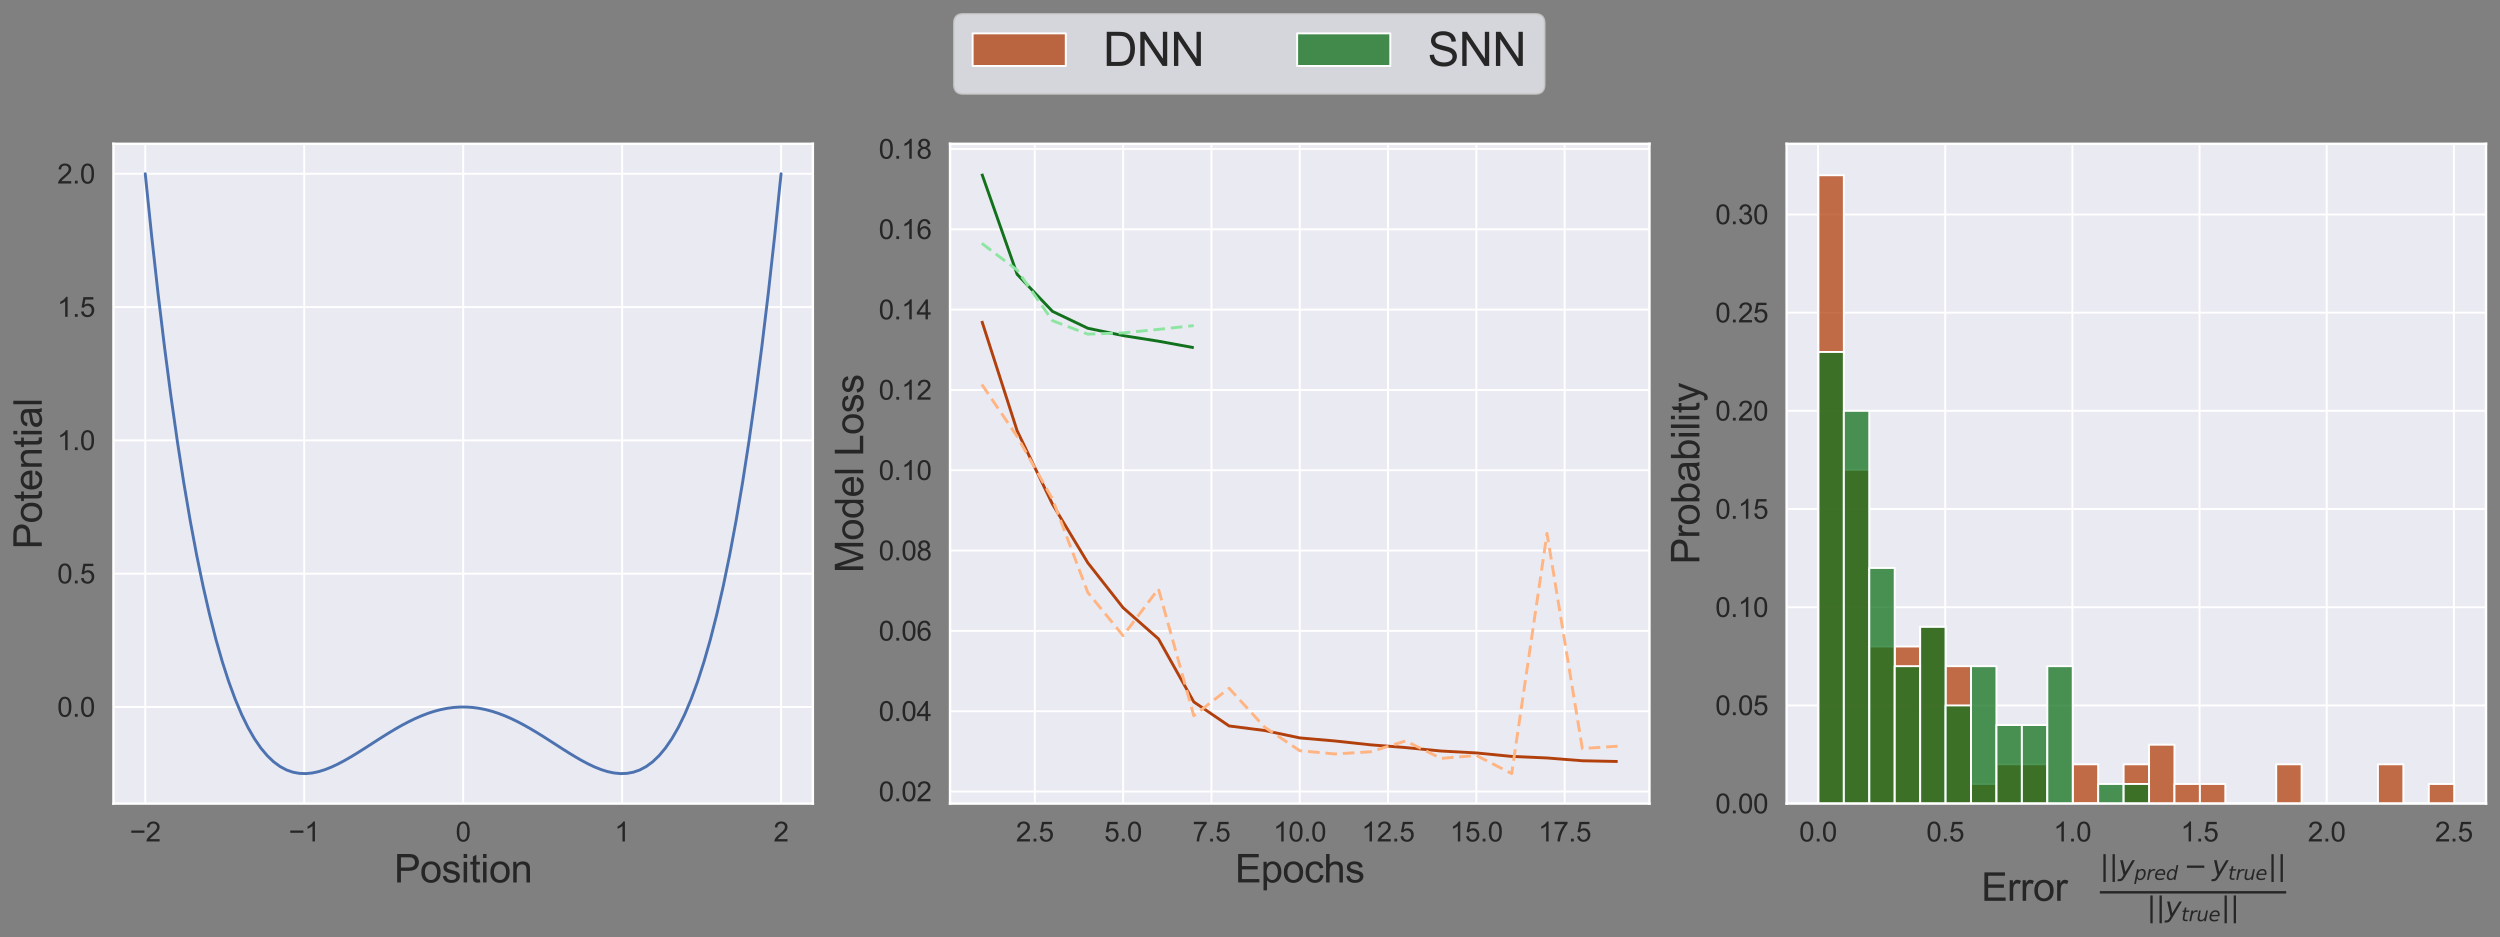 <?xml version="1.0" encoding="utf-8" standalone="no"?>
<!DOCTYPE svg PUBLIC "-//W3C//DTD SVG 1.1//EN"
  "http://www.w3.org/Graphics/SVG/1.1/DTD/svg11.dtd">
<svg height="482.932pt" version="1.1" viewBox="0 0 1288.051 482.932" width="1288.051pt" xmlns="http://www.w3.org/2000/svg" xmlns:xlink="http://www.w3.org/1999/xlink">
 <rect x="0" y="0" width="1288.051" height="482.932" fill="#808080" stroke="none"/>
 <defs>
  <style type="text/css">*{stroke-linecap:butt;stroke-linejoin:round;}</style>
 </defs>
 <g id="figure_1">
  <g id="patch_1">
   <path d="M 0 482.932 
L 1288.051 482.932 
L 1288.051 0 
L 0 0 
z
" style="fill:none;"/>
  </g>
  <g id="axes_1">
   <g id="patch_2">
    <path d="M 58.451 414.029 
L 418.801 414.029 
L 418.801 74.085 
L 58.451 74.085 
z
" style="fill:#eaeaf2;"/>
   </g>
   <g id="matplotlib.axis_1">
    <g id="xtick_1">
     <g id="line2d_1">
      <path clip-path="url(#pf62e4fd1e0)" d="M 74.83 414.029 
L 74.83 74.085 
" style="fill:none;stroke:#ffffff;stroke-linecap:round;"/>
     </g>
     <g id="text_1">
      <!-- −2 -->
      <g style="fill:#262626;" transform="translate(66.849 433.55)scale(0.14 -0.14)">
       <defs>
        <path d="M 3381 1997 
L 356 1997 
L 356 2522 
L 3381 2522 
L 3381 1997 
z
" id="ArialMT-2212" transform="scale(0.016)"/>
        <path d="M 3222 541 
L 3222 0 
L 194 0 
Q 188 203 259 391 
Q 375 700 629 1000 
Q 884 1300 1366 1694 
Q 2113 2306 2375 2664 
Q 2638 3022 2638 3341 
Q 2638 3675 2398 3904 
Q 2159 4134 1775 4134 
Q 1369 4134 1125 3890 
Q 881 3647 878 3216 
L 300 3275 
Q 359 3922 746 4261 
Q 1134 4600 1788 4600 
Q 2447 4600 2831 4234 
Q 3216 3869 3216 3328 
Q 3216 3053 3103 2787 
Q 2991 2522 2730 2228 
Q 2469 1934 1863 1422 
Q 1356 997 1212 845 
Q 1069 694 975 541 
L 3222 541 
z
" id="ArialMT-32" transform="scale(0.016)"/>
       </defs>
       <use xlink:href="#ArialMT-2212"/>
       <use x="58.398" xlink:href="#ArialMT-32"/>
      </g>
     </g>
    </g>
    <g id="xtick_2">
     <g id="line2d_2">
      <path clip-path="url(#pf62e4fd1e0)" d="M 156.728 414.029 
L 156.728 74.085 
" style="fill:none;stroke:#ffffff;stroke-linecap:round;"/>
     </g>
     <g id="text_2">
      <!-- −1 -->
      <g style="fill:#262626;" transform="translate(148.747 433.55)scale(0.14 -0.14)">
       <defs>
        <path d="M 2384 0 
L 1822 0 
L 1822 3584 
Q 1619 3391 1289 3197 
Q 959 3003 697 2906 
L 697 3450 
Q 1169 3672 1522 3987 
Q 1875 4303 2022 4600 
L 2384 4600 
L 2384 0 
z
" id="ArialMT-31" transform="scale(0.016)"/>
       </defs>
       <use xlink:href="#ArialMT-2212"/>
       <use x="58.398" xlink:href="#ArialMT-31"/>
      </g>
     </g>
    </g>
    <g id="xtick_3">
     <g id="line2d_3">
      <path clip-path="url(#pf62e4fd1e0)" d="M 238.626 414.029 
L 238.626 74.085 
" style="fill:none;stroke:#ffffff;stroke-linecap:round;"/>
     </g>
     <g id="text_3">
      <!-- 0 -->
      <g style="fill:#262626;" transform="translate(234.733 433.55)scale(0.14 -0.14)">
       <defs>
        <path d="M 266 2259 
Q 266 3072 433 3567 
Q 600 4063 929 4331 
Q 1259 4600 1759 4600 
Q 2128 4600 2406 4451 
Q 2684 4303 2865 4023 
Q 3047 3744 3150 3342 
Q 3253 2941 3253 2259 
Q 3253 1453 3087 958 
Q 2922 463 2592 192 
Q 2263 -78 1759 -78 
Q 1097 -78 719 397 
Q 266 969 266 2259 
z
M 844 2259 
Q 844 1131 1108 757 
Q 1372 384 1759 384 
Q 2147 384 2411 759 
Q 2675 1134 2675 2259 
Q 2675 3391 2411 3762 
Q 2147 4134 1753 4134 
Q 1366 4134 1134 3806 
Q 844 3388 844 2259 
z
" id="ArialMT-30" transform="scale(0.016)"/>
       </defs>
       <use xlink:href="#ArialMT-30"/>
      </g>
     </g>
    </g>
    <g id="xtick_4">
     <g id="line2d_4">
      <path clip-path="url(#pf62e4fd1e0)" d="M 320.523 414.029 
L 320.523 74.085 
" style="fill:none;stroke:#ffffff;stroke-linecap:round;"/>
     </g>
     <g id="text_4">
      <!-- 1 -->
      <g style="fill:#262626;" transform="translate(316.631 433.55)scale(0.14 -0.14)">
       <use xlink:href="#ArialMT-31"/>
      </g>
     </g>
    </g>
    <g id="xtick_5">
     <g id="line2d_5">
      <path clip-path="url(#pf62e4fd1e0)" d="M 402.421 414.029 
L 402.421 74.085 
" style="fill:none;stroke:#ffffff;stroke-linecap:round;"/>
     </g>
     <g id="text_5">
      <!-- 2 -->
      <g style="fill:#262626;" transform="translate(398.528 433.55)scale(0.14 -0.14)">
       <use xlink:href="#ArialMT-32"/>
      </g>
     </g>
    </g>
    <g id="text_6">
     <!-- Position -->
     <g style="fill:#262626;" transform="translate(203.051 454.648)scale(0.2 -0.2)">
      <defs>
       <path d="M 494 0 
L 494 4581 
L 2222 4581 
Q 2678 4581 2919 4538 
Q 3256 4481 3484 4323 
Q 3713 4166 3852 3881 
Q 3991 3597 3991 3256 
Q 3991 2672 3619 2267 
Q 3247 1863 2275 1863 
L 1100 1863 
L 1100 0 
L 494 0 
z
M 1100 2403 
L 2284 2403 
Q 2872 2403 3119 2622 
Q 3366 2841 3366 3238 
Q 3366 3525 3220 3729 
Q 3075 3934 2838 4000 
Q 2684 4041 2272 4041 
L 1100 4041 
L 1100 2403 
z
" id="ArialMT-50" transform="scale(0.016)"/>
       <path d="M 213 1659 
Q 213 2581 725 3025 
Q 1153 3394 1769 3394 
Q 2453 3394 2887 2945 
Q 3322 2497 3322 1706 
Q 3322 1066 3130 698 
Q 2938 331 2570 128 
Q 2203 -75 1769 -75 
Q 1072 -75 642 372 
Q 213 819 213 1659 
z
M 791 1659 
Q 791 1022 1069 705 
Q 1347 388 1769 388 
Q 2188 388 2466 706 
Q 2744 1025 2744 1678 
Q 2744 2294 2464 2611 
Q 2184 2928 1769 2928 
Q 1347 2928 1069 2612 
Q 791 2297 791 1659 
z
" id="ArialMT-6f" transform="scale(0.016)"/>
       <path d="M 197 991 
L 753 1078 
Q 800 744 1014 566 
Q 1228 388 1613 388 
Q 2000 388 2187 545 
Q 2375 703 2375 916 
Q 2375 1106 2209 1216 
Q 2094 1291 1634 1406 
Q 1016 1563 777 1677 
Q 538 1791 414 1992 
Q 291 2194 291 2438 
Q 291 2659 392 2848 
Q 494 3038 669 3163 
Q 800 3259 1026 3326 
Q 1253 3394 1513 3394 
Q 1903 3394 2198 3281 
Q 2494 3169 2634 2976 
Q 2775 2784 2828 2463 
L 2278 2388 
Q 2241 2644 2061 2787 
Q 1881 2931 1553 2931 
Q 1166 2931 1000 2803 
Q 834 2675 834 2503 
Q 834 2394 903 2306 
Q 972 2216 1119 2156 
Q 1203 2125 1616 2013 
Q 2213 1853 2448 1751 
Q 2684 1650 2818 1456 
Q 2953 1263 2953 975 
Q 2953 694 2789 445 
Q 2625 197 2315 61 
Q 2006 -75 1616 -75 
Q 969 -75 630 194 
Q 291 463 197 991 
z
" id="ArialMT-73" transform="scale(0.016)"/>
       <path d="M 425 3934 
L 425 4581 
L 988 4581 
L 988 3934 
L 425 3934 
z
M 425 0 
L 425 3319 
L 988 3319 
L 988 0 
L 425 0 
z
" id="ArialMT-69" transform="scale(0.016)"/>
       <path d="M 1650 503 
L 1731 6 
Q 1494 -44 1306 -44 
Q 1000 -44 831 53 
Q 663 150 594 308 
Q 525 466 525 972 
L 525 2881 
L 113 2881 
L 113 3319 
L 525 3319 
L 525 4141 
L 1084 4478 
L 1084 3319 
L 1650 3319 
L 1650 2881 
L 1084 2881 
L 1084 941 
Q 1084 700 1114 631 
Q 1144 563 1211 522 
Q 1278 481 1403 481 
Q 1497 481 1650 503 
z
" id="ArialMT-74" transform="scale(0.016)"/>
       <path d="M 422 0 
L 422 3319 
L 928 3319 
L 928 2847 
Q 1294 3394 1984 3394 
Q 2284 3394 2536 3286 
Q 2788 3178 2913 3003 
Q 3038 2828 3088 2588 
Q 3119 2431 3119 2041 
L 3119 0 
L 2556 0 
L 2556 2019 
Q 2556 2363 2490 2533 
Q 2425 2703 2258 2804 
Q 2091 2906 1866 2906 
Q 1506 2906 1245 2678 
Q 984 2450 984 1813 
L 984 0 
L 422 0 
z
" id="ArialMT-6e" transform="scale(0.016)"/>
      </defs>
      <use xlink:href="#ArialMT-50"/>
      <use x="66.699" xlink:href="#ArialMT-6f"/>
      <use x="122.314" xlink:href="#ArialMT-73"/>
      <use x="172.314" xlink:href="#ArialMT-69"/>
      <use x="194.531" xlink:href="#ArialMT-74"/>
      <use x="222.314" xlink:href="#ArialMT-69"/>
      <use x="244.531" xlink:href="#ArialMT-6f"/>
      <use x="300.146" xlink:href="#ArialMT-6e"/>
     </g>
    </g>
   </g>
   <g id="matplotlib.axis_2">
    <g id="ytick_1">
     <g id="line2d_6">
      <path clip-path="url(#pf62e4fd1e0)" d="M 58.451 364.251 
L 418.801 364.251 
" style="fill:none;stroke:#ffffff;stroke-linecap:round;"/>
     </g>
     <g id="text_7">
      <!-- 0.0 -->
      <g style="fill:#262626;" transform="translate(29.491 369.262)scale(0.14 -0.14)">
       <defs>
        <path d="M 581 0 
L 581 641 
L 1222 641 
L 1222 0 
L 581 0 
z
" id="ArialMT-2e" transform="scale(0.016)"/>
       </defs>
       <use xlink:href="#ArialMT-30"/>
       <use x="55.615" xlink:href="#ArialMT-2e"/>
       <use x="83.398" xlink:href="#ArialMT-30"/>
      </g>
     </g>
    </g>
    <g id="ytick_2">
     <g id="line2d_7">
      <path clip-path="url(#pf62e4fd1e0)" d="M 58.451 295.573 
L 418.801 295.573 
" style="fill:none;stroke:#ffffff;stroke-linecap:round;"/>
     </g>
     <g id="text_8">
      <!-- 0.5 -->
      <g style="fill:#262626;" transform="translate(29.491 300.583)scale(0.14 -0.14)">
       <defs>
        <path d="M 266 1200 
L 856 1250 
Q 922 819 1161 601 
Q 1400 384 1738 384 
Q 2144 384 2425 690 
Q 2706 997 2706 1503 
Q 2706 1984 2436 2262 
Q 2166 2541 1728 2541 
Q 1456 2541 1237 2417 
Q 1019 2294 894 2097 
L 366 2166 
L 809 4519 
L 3088 4519 
L 3088 3981 
L 1259 3981 
L 1013 2750 
Q 1425 3038 1878 3038 
Q 2478 3038 2890 2622 
Q 3303 2206 3303 1553 
Q 3303 931 2941 478 
Q 2500 -78 1738 -78 
Q 1113 -78 717 272 
Q 322 622 266 1200 
z
" id="ArialMT-35" transform="scale(0.016)"/>
       </defs>
       <use xlink:href="#ArialMT-30"/>
       <use x="55.615" xlink:href="#ArialMT-2e"/>
       <use x="83.398" xlink:href="#ArialMT-35"/>
      </g>
     </g>
    </g>
    <g id="ytick_3">
     <g id="line2d_8">
      <path clip-path="url(#pf62e4fd1e0)" d="M 58.451 226.894 
L 418.801 226.894 
" style="fill:none;stroke:#ffffff;stroke-linecap:round;"/>
     </g>
     <g id="text_9">
      <!-- 1.0 -->
      <g style="fill:#262626;" transform="translate(29.491 231.904)scale(0.14 -0.14)">
       <use xlink:href="#ArialMT-31"/>
       <use x="55.615" xlink:href="#ArialMT-2e"/>
       <use x="83.398" xlink:href="#ArialMT-30"/>
      </g>
     </g>
    </g>
    <g id="ytick_4">
     <g id="line2d_9">
      <path clip-path="url(#pf62e4fd1e0)" d="M 58.451 158.215 
L 418.801 158.215 
" style="fill:none;stroke:#ffffff;stroke-linecap:round;"/>
     </g>
     <g id="text_10">
      <!-- 1.5 -->
      <g style="fill:#262626;" transform="translate(29.491 163.226)scale(0.14 -0.14)">
       <use xlink:href="#ArialMT-31"/>
       <use x="55.615" xlink:href="#ArialMT-2e"/>
       <use x="83.398" xlink:href="#ArialMT-35"/>
      </g>
     </g>
    </g>
    <g id="ytick_5">
     <g id="line2d_10">
      <path clip-path="url(#pf62e4fd1e0)" d="M 58.451 89.537 
L 418.801 89.537 
" style="fill:none;stroke:#ffffff;stroke-linecap:round;"/>
     </g>
     <g id="text_11">
      <!-- 2.0 -->
      <g style="fill:#262626;" transform="translate(29.491 94.547)scale(0.14 -0.14)">
       <use xlink:href="#ArialMT-32"/>
       <use x="55.615" xlink:href="#ArialMT-2e"/>
       <use x="83.398" xlink:href="#ArialMT-30"/>
      </g>
     </g>
    </g>
    <g id="text_12">
     <!-- Potential -->
     <g style="fill:#262626;" transform="translate(21.516 282.971)rotate(-90)scale(0.2 -0.2)">
      <defs>
       <path d="M 2694 1069 
L 3275 997 
Q 3138 488 2766 206 
Q 2394 -75 1816 -75 
Q 1088 -75 661 373 
Q 234 822 234 1631 
Q 234 2469 665 2931 
Q 1097 3394 1784 3394 
Q 2450 3394 2872 2941 
Q 3294 2488 3294 1666 
Q 3294 1616 3291 1516 
L 816 1516 
Q 847 969 1125 678 
Q 1403 388 1819 388 
Q 2128 388 2347 550 
Q 2566 713 2694 1069 
z
M 847 1978 
L 2700 1978 
Q 2663 2397 2488 2606 
Q 2219 2931 1791 2931 
Q 1403 2931 1139 2672 
Q 875 2413 847 1978 
z
" id="ArialMT-65" transform="scale(0.016)"/>
       <path d="M 2588 409 
Q 2275 144 1986 34 
Q 1697 -75 1366 -75 
Q 819 -75 525 192 
Q 231 459 231 875 
Q 231 1119 342 1320 
Q 453 1522 633 1644 
Q 813 1766 1038 1828 
Q 1203 1872 1538 1913 
Q 2219 1994 2541 2106 
Q 2544 2222 2544 2253 
Q 2544 2597 2384 2738 
Q 2169 2928 1744 2928 
Q 1347 2928 1158 2789 
Q 969 2650 878 2297 
L 328 2372 
Q 403 2725 575 2942 
Q 747 3159 1072 3276 
Q 1397 3394 1825 3394 
Q 2250 3394 2515 3294 
Q 2781 3194 2906 3042 
Q 3031 2891 3081 2659 
Q 3109 2516 3109 2141 
L 3109 1391 
Q 3109 606 3145 398 
Q 3181 191 3288 0 
L 2700 0 
Q 2613 175 2588 409 
z
M 2541 1666 
Q 2234 1541 1622 1453 
Q 1275 1403 1131 1340 
Q 988 1278 909 1158 
Q 831 1038 831 891 
Q 831 666 1001 516 
Q 1172 366 1500 366 
Q 1825 366 2078 508 
Q 2331 650 2450 897 
Q 2541 1088 2541 1459 
L 2541 1666 
z
" id="ArialMT-61" transform="scale(0.016)"/>
       <path d="M 409 0 
L 409 4581 
L 972 4581 
L 972 0 
L 409 0 
z
" id="ArialMT-6c" transform="scale(0.016)"/>
      </defs>
      <use xlink:href="#ArialMT-50"/>
      <use x="66.699" xlink:href="#ArialMT-6f"/>
      <use x="122.314" xlink:href="#ArialMT-74"/>
      <use x="150.098" xlink:href="#ArialMT-65"/>
      <use x="205.713" xlink:href="#ArialMT-6e"/>
      <use x="261.328" xlink:href="#ArialMT-74"/>
      <use x="289.111" xlink:href="#ArialMT-69"/>
      <use x="311.328" xlink:href="#ArialMT-61"/>
      <use x="366.943" xlink:href="#ArialMT-6c"/>
     </g>
    </g>
   </g>
   <g id="line2d_11">
    <path clip-path="url(#pf62e4fd1e0)" d="M 74.83 89.537 
L 78.139 121.62 
L 81.448 151.345 
L 84.757 178.815 
L 88.066 204.135 
L 91.375 227.406 
L 94.684 248.726 
L 97.993 268.192 
L 101.302 285.899 
L 104.611 301.938 
L 107.92 316.4 
L 111.229 329.373 
L 114.538 340.942 
L 117.847 351.191 
L 121.156 360.2 
L 124.465 368.05 
L 127.774 374.817 
L 131.083 380.575 
L 134.392 385.398 
L 137.701 389.354 
L 141.01 392.514 
L 144.319 394.941 
L 147.628 396.701 
L 150.937 397.854 
L 154.246 398.461 
L 157.555 398.577 
L 160.864 398.258 
L 164.173 397.556 
L 167.482 396.523 
L 170.791 395.206 
L 174.1 393.652 
L 177.409 391.904 
L 180.718 390.004 
L 184.027 387.992 
L 187.336 385.905 
L 190.645 383.778 
L 193.954 381.645 
L 197.263 379.535 
L 200.572 377.478 
L 203.881 375.5 
L 207.19 373.624 
L 210.499 371.874 
L 213.808 370.268 
L 217.117 368.825 
L 220.426 367.559 
L 223.735 366.484 
L 227.044 365.611 
L 230.353 364.948 
L 233.662 364.503 
L 236.971 364.279 
L 240.28 364.279 
L 243.589 364.503 
L 246.898 364.948 
L 250.207 365.611 
L 253.516 366.484 
L 256.825 367.559 
L 260.134 368.825 
L 263.443 370.268 
L 266.752 371.874 
L 270.061 373.624 
L 273.37 375.5 
L 276.679 377.478 
L 279.988 379.535 
L 283.297 381.645 
L 286.606 383.778 
L 289.915 385.905 
L 293.224 387.992 
L 296.533 390.004 
L 299.842 391.904 
L 303.151 393.652 
L 306.46 395.206 
L 309.769 396.523 
L 313.078 397.556 
L 316.387 398.258 
L 319.696 398.577 
L 323.005 398.461 
L 326.314 397.854 
L 329.623 396.701 
L 332.932 394.941 
L 336.241 392.514 
L 339.55 389.354 
L 342.859 385.398 
L 346.168 380.575 
L 349.477 374.817 
L 352.786 368.05 
L 356.095 360.2 
L 359.404 351.191 
L 362.713 340.942 
L 366.022 329.373 
L 369.331 316.4 
L 372.64 301.938 
L 375.949 285.899 
L 379.258 268.192 
L 382.567 248.726 
L 385.876 227.406 
L 389.185 204.135 
L 392.494 178.815 
L 395.803 151.345 
L 399.112 121.62 
L 402.421 89.537 
" style="fill:none;stroke:#4c72b0;stroke-linecap:round;stroke-width:1.5;"/>
   </g>
   <g id="patch_3">
    <path d="M 58.451 414.029 
L 58.451 74.085 
" style="fill:none;stroke:#ffffff;stroke-linecap:square;stroke-linejoin:miter;stroke-width:1.25;"/>
   </g>
   <g id="patch_4">
    <path d="M 418.801 414.029 
L 418.801 74.085 
" style="fill:none;stroke:#ffffff;stroke-linecap:square;stroke-linejoin:miter;stroke-width:1.25;"/>
   </g>
   <g id="patch_5">
    <path d="M 58.451 414.029 
L 418.801 414.029 
" style="fill:none;stroke:#ffffff;stroke-linecap:square;stroke-linejoin:miter;stroke-width:1.25;"/>
   </g>
   <g id="patch_6">
    <path d="M 58.451 74.085 
L 418.801 74.085 
" style="fill:none;stroke:#ffffff;stroke-linecap:square;stroke-linejoin:miter;stroke-width:1.25;"/>
   </g>
  </g>
  <g id="axes_2">
   <g id="patch_7">
    <path d="M 489.476 414.029 
L 849.826 414.029 
L 849.826 74.085 
L 489.476 74.085 
z
" style="fill:#eaeaf2;"/>
   </g>
   <g id="matplotlib.axis_3">
    <g id="xtick_6">
     <g id="line2d_12">
      <path clip-path="url(#p35119f88ae)" d="M 533.154 414.029 
L 533.154 74.085 
" style="fill:none;stroke:#ffffff;stroke-linecap:round;"/>
     </g>
     <g id="text_13">
      <!-- 2.5 -->
      <g style="fill:#262626;" transform="translate(523.424 433.55)scale(0.14 -0.14)">
       <use xlink:href="#ArialMT-32"/>
       <use x="55.615" xlink:href="#ArialMT-2e"/>
       <use x="83.398" xlink:href="#ArialMT-35"/>
      </g>
     </g>
    </g>
    <g id="xtick_7">
     <g id="line2d_13">
      <path clip-path="url(#p35119f88ae)" d="M 578.653 414.029 
L 578.653 74.085 
" style="fill:none;stroke:#ffffff;stroke-linecap:round;"/>
     </g>
     <g id="text_14">
      <!-- 5.0 -->
      <g style="fill:#262626;" transform="translate(568.923 433.55)scale(0.14 -0.14)">
       <use xlink:href="#ArialMT-35"/>
       <use x="55.615" xlink:href="#ArialMT-2e"/>
       <use x="83.398" xlink:href="#ArialMT-30"/>
      </g>
     </g>
    </g>
    <g id="xtick_8">
     <g id="line2d_14">
      <path clip-path="url(#p35119f88ae)" d="M 624.152 414.029 
L 624.152 74.085 
" style="fill:none;stroke:#ffffff;stroke-linecap:round;"/>
     </g>
     <g id="text_15">
      <!-- 7.5 -->
      <g style="fill:#262626;" transform="translate(614.422 433.55)scale(0.14 -0.14)">
       <defs>
        <path d="M 303 3981 
L 303 4522 
L 3269 4522 
L 3269 4084 
Q 2831 3619 2401 2847 
Q 1972 2075 1738 1259 
Q 1569 684 1522 0 
L 944 0 
Q 953 541 1156 1306 
Q 1359 2072 1739 2783 
Q 2119 3494 2547 3981 
L 303 3981 
z
" id="ArialMT-37" transform="scale(0.016)"/>
       </defs>
       <use xlink:href="#ArialMT-37"/>
       <use x="55.615" xlink:href="#ArialMT-2e"/>
       <use x="83.398" xlink:href="#ArialMT-35"/>
      </g>
     </g>
    </g>
    <g id="xtick_9">
     <g id="line2d_15">
      <path clip-path="url(#p35119f88ae)" d="M 669.651 414.029 
L 669.651 74.085 
" style="fill:none;stroke:#ffffff;stroke-linecap:round;"/>
     </g>
     <g id="text_16">
      <!-- 10.0 -->
      <g style="fill:#262626;" transform="translate(656.028 433.55)scale(0.14 -0.14)">
       <use xlink:href="#ArialMT-31"/>
       <use x="55.615" xlink:href="#ArialMT-30"/>
       <use x="111.23" xlink:href="#ArialMT-2e"/>
       <use x="139.014" xlink:href="#ArialMT-30"/>
      </g>
     </g>
    </g>
    <g id="xtick_10">
     <g id="line2d_16">
      <path clip-path="url(#p35119f88ae)" d="M 715.149 414.029 
L 715.149 74.085 
" style="fill:none;stroke:#ffffff;stroke-linecap:round;"/>
     </g>
     <g id="text_17">
      <!-- 12.5 -->
      <g style="fill:#262626;" transform="translate(701.527 433.55)scale(0.14 -0.14)">
       <use xlink:href="#ArialMT-31"/>
       <use x="55.615" xlink:href="#ArialMT-32"/>
       <use x="111.23" xlink:href="#ArialMT-2e"/>
       <use x="139.014" xlink:href="#ArialMT-35"/>
      </g>
     </g>
    </g>
    <g id="xtick_11">
     <g id="line2d_17">
      <path clip-path="url(#p35119f88ae)" d="M 760.648 414.029 
L 760.648 74.085 
" style="fill:none;stroke:#ffffff;stroke-linecap:round;"/>
     </g>
     <g id="text_18">
      <!-- 15.0 -->
      <g style="fill:#262626;" transform="translate(747.025 433.55)scale(0.14 -0.14)">
       <use xlink:href="#ArialMT-31"/>
       <use x="55.615" xlink:href="#ArialMT-35"/>
       <use x="111.23" xlink:href="#ArialMT-2e"/>
       <use x="139.014" xlink:href="#ArialMT-30"/>
      </g>
     </g>
    </g>
    <g id="xtick_12">
     <g id="line2d_18">
      <path clip-path="url(#p35119f88ae)" d="M 806.147 414.029 
L 806.147 74.085 
" style="fill:none;stroke:#ffffff;stroke-linecap:round;"/>
     </g>
     <g id="text_19">
      <!-- 17.5 -->
      <g style="fill:#262626;" transform="translate(792.524 433.55)scale(0.14 -0.14)">
       <use xlink:href="#ArialMT-31"/>
       <use x="55.615" xlink:href="#ArialMT-37"/>
       <use x="111.23" xlink:href="#ArialMT-2e"/>
       <use x="139.014" xlink:href="#ArialMT-35"/>
      </g>
     </g>
    </g>
    <g id="text_20">
     <!-- Epochs -->
     <g style="fill:#262626;" transform="translate(636.298 454.648)scale(0.2 -0.2)">
      <defs>
       <path d="M 506 0 
L 506 4581 
L 3819 4581 
L 3819 4041 
L 1113 4041 
L 1113 2638 
L 3647 2638 
L 3647 2100 
L 1113 2100 
L 1113 541 
L 3925 541 
L 3925 0 
L 506 0 
z
" id="ArialMT-45" transform="scale(0.016)"/>
       <path d="M 422 -1272 
L 422 3319 
L 934 3319 
L 934 2888 
Q 1116 3141 1344 3267 
Q 1572 3394 1897 3394 
Q 2322 3394 2647 3175 
Q 2972 2956 3137 2557 
Q 3303 2159 3303 1684 
Q 3303 1175 3120 767 
Q 2938 359 2589 142 
Q 2241 -75 1856 -75 
Q 1575 -75 1351 44 
Q 1128 163 984 344 
L 984 -1272 
L 422 -1272 
z
M 931 1641 
Q 931 1000 1190 694 
Q 1450 388 1819 388 
Q 2194 388 2461 705 
Q 2728 1022 2728 1688 
Q 2728 2322 2467 2637 
Q 2206 2953 1844 2953 
Q 1484 2953 1207 2617 
Q 931 2281 931 1641 
z
" id="ArialMT-70" transform="scale(0.016)"/>
       <path d="M 2588 1216 
L 3141 1144 
Q 3050 572 2676 248 
Q 2303 -75 1759 -75 
Q 1078 -75 664 370 
Q 250 816 250 1647 
Q 250 2184 428 2587 
Q 606 2991 970 3192 
Q 1334 3394 1763 3394 
Q 2303 3394 2647 3120 
Q 2991 2847 3088 2344 
L 2541 2259 
Q 2463 2594 2264 2762 
Q 2066 2931 1784 2931 
Q 1359 2931 1093 2626 
Q 828 2322 828 1663 
Q 828 994 1084 691 
Q 1341 388 1753 388 
Q 2084 388 2306 591 
Q 2528 794 2588 1216 
z
" id="ArialMT-63" transform="scale(0.016)"/>
       <path d="M 422 0 
L 422 4581 
L 984 4581 
L 984 2938 
Q 1378 3394 1978 3394 
Q 2347 3394 2619 3248 
Q 2891 3103 3008 2847 
Q 3125 2591 3125 2103 
L 3125 0 
L 2563 0 
L 2563 2103 
Q 2563 2525 2380 2717 
Q 2197 2909 1863 2909 
Q 1613 2909 1392 2779 
Q 1172 2650 1078 2428 
Q 984 2206 984 1816 
L 984 0 
L 422 0 
z
" id="ArialMT-68" transform="scale(0.016)"/>
      </defs>
      <use xlink:href="#ArialMT-45"/>
      <use x="66.699" xlink:href="#ArialMT-70"/>
      <use x="122.314" xlink:href="#ArialMT-6f"/>
      <use x="177.93" xlink:href="#ArialMT-63"/>
      <use x="227.93" xlink:href="#ArialMT-68"/>
      <use x="283.545" xlink:href="#ArialMT-73"/>
     </g>
    </g>
   </g>
   <g id="matplotlib.axis_4">
    <g id="ytick_6">
     <g id="line2d_19">
      <path clip-path="url(#p35119f88ae)" d="M 489.476 407.816 
L 849.826 407.816 
" style="fill:none;stroke:#ffffff;stroke-linecap:round;"/>
     </g>
     <g id="text_21">
      <!-- 0.02 -->
      <g style="fill:#262626;" transform="translate(452.73 412.827)scale(0.14 -0.14)">
       <use xlink:href="#ArialMT-30"/>
       <use x="55.615" xlink:href="#ArialMT-2e"/>
       <use x="83.398" xlink:href="#ArialMT-30"/>
       <use x="139.014" xlink:href="#ArialMT-32"/>
      </g>
     </g>
    </g>
    <g id="ytick_7">
     <g id="line2d_20">
      <path clip-path="url(#p35119f88ae)" d="M 489.476 366.434 
L 849.826 366.434 
" style="fill:none;stroke:#ffffff;stroke-linecap:round;"/>
     </g>
     <g id="text_22">
      <!-- 0.04 -->
      <g style="fill:#262626;" transform="translate(452.73 371.444)scale(0.14 -0.14)">
       <defs>
        <path d="M 2069 0 
L 2069 1097 
L 81 1097 
L 81 1613 
L 2172 4581 
L 2631 4581 
L 2631 1613 
L 3250 1613 
L 3250 1097 
L 2631 1097 
L 2631 0 
L 2069 0 
z
M 2069 1613 
L 2069 3678 
L 634 1613 
L 2069 1613 
z
" id="ArialMT-34" transform="scale(0.016)"/>
       </defs>
       <use xlink:href="#ArialMT-30"/>
       <use x="55.615" xlink:href="#ArialMT-2e"/>
       <use x="83.398" xlink:href="#ArialMT-30"/>
       <use x="139.014" xlink:href="#ArialMT-34"/>
      </g>
     </g>
    </g>
    <g id="ytick_8">
     <g id="line2d_21">
      <path clip-path="url(#p35119f88ae)" d="M 489.476 325.051 
L 849.826 325.051 
" style="fill:none;stroke:#ffffff;stroke-linecap:round;"/>
     </g>
     <g id="text_23">
      <!-- 0.06 -->
      <g style="fill:#262626;" transform="translate(452.73 330.062)scale(0.14 -0.14)">
       <defs>
        <path d="M 3184 3459 
L 2625 3416 
Q 2550 3747 2413 3897 
Q 2184 4138 1850 4138 
Q 1581 4138 1378 3988 
Q 1113 3794 959 3422 
Q 806 3050 800 2363 
Q 1003 2672 1297 2822 
Q 1591 2972 1913 2972 
Q 2475 2972 2870 2558 
Q 3266 2144 3266 1488 
Q 3266 1056 3080 686 
Q 2894 316 2569 119 
Q 2244 -78 1831 -78 
Q 1128 -78 684 439 
Q 241 956 241 2144 
Q 241 3472 731 4075 
Q 1159 4600 1884 4600 
Q 2425 4600 2770 4297 
Q 3116 3994 3184 3459 
z
M 888 1484 
Q 888 1194 1011 928 
Q 1134 663 1356 523 
Q 1578 384 1822 384 
Q 2178 384 2434 671 
Q 2691 959 2691 1453 
Q 2691 1928 2437 2201 
Q 2184 2475 1800 2475 
Q 1419 2475 1153 2201 
Q 888 1928 888 1484 
z
" id="ArialMT-36" transform="scale(0.016)"/>
       </defs>
       <use xlink:href="#ArialMT-30"/>
       <use x="55.615" xlink:href="#ArialMT-2e"/>
       <use x="83.398" xlink:href="#ArialMT-30"/>
       <use x="139.014" xlink:href="#ArialMT-36"/>
      </g>
     </g>
    </g>
    <g id="ytick_9">
     <g id="line2d_22">
      <path clip-path="url(#p35119f88ae)" d="M 489.476 283.669 
L 849.826 283.669 
" style="fill:none;stroke:#ffffff;stroke-linecap:round;"/>
     </g>
     <g id="text_24">
      <!-- 0.08 -->
      <g style="fill:#262626;" transform="translate(452.73 288.679)scale(0.14 -0.14)">
       <defs>
        <path d="M 1131 2484 
Q 781 2613 612 2850 
Q 444 3088 444 3419 
Q 444 3919 803 4259 
Q 1163 4600 1759 4600 
Q 2359 4600 2725 4251 
Q 3091 3903 3091 3403 
Q 3091 3084 2923 2848 
Q 2756 2613 2416 2484 
Q 2838 2347 3058 2040 
Q 3278 1734 3278 1309 
Q 3278 722 2862 322 
Q 2447 -78 1769 -78 
Q 1091 -78 675 323 
Q 259 725 259 1325 
Q 259 1772 486 2073 
Q 713 2375 1131 2484 
z
M 1019 3438 
Q 1019 3113 1228 2906 
Q 1438 2700 1772 2700 
Q 2097 2700 2305 2904 
Q 2513 3109 2513 3406 
Q 2513 3716 2298 3927 
Q 2084 4138 1766 4138 
Q 1444 4138 1231 3931 
Q 1019 3725 1019 3438 
z
M 838 1322 
Q 838 1081 952 856 
Q 1066 631 1291 507 
Q 1516 384 1775 384 
Q 2178 384 2440 643 
Q 2703 903 2703 1303 
Q 2703 1709 2433 1975 
Q 2163 2241 1756 2241 
Q 1359 2241 1098 1978 
Q 838 1716 838 1322 
z
" id="ArialMT-38" transform="scale(0.016)"/>
       </defs>
       <use xlink:href="#ArialMT-30"/>
       <use x="55.615" xlink:href="#ArialMT-2e"/>
       <use x="83.398" xlink:href="#ArialMT-30"/>
       <use x="139.014" xlink:href="#ArialMT-38"/>
      </g>
     </g>
    </g>
    <g id="ytick_10">
     <g id="line2d_23">
      <path clip-path="url(#p35119f88ae)" d="M 489.476 242.287 
L 849.826 242.287 
" style="fill:none;stroke:#ffffff;stroke-linecap:round;"/>
     </g>
     <g id="text_25">
      <!-- 0.10 -->
      <g style="fill:#262626;" transform="translate(452.73 247.297)scale(0.14 -0.14)">
       <use xlink:href="#ArialMT-30"/>
       <use x="55.615" xlink:href="#ArialMT-2e"/>
       <use x="83.398" xlink:href="#ArialMT-31"/>
       <use x="139.014" xlink:href="#ArialMT-30"/>
      </g>
     </g>
    </g>
    <g id="ytick_11">
     <g id="line2d_24">
      <path clip-path="url(#p35119f88ae)" d="M 489.476 200.904 
L 849.826 200.904 
" style="fill:none;stroke:#ffffff;stroke-linecap:round;"/>
     </g>
     <g id="text_26">
      <!-- 0.12 -->
      <g style="fill:#262626;" transform="translate(452.73 205.915)scale(0.14 -0.14)">
       <use xlink:href="#ArialMT-30"/>
       <use x="55.615" xlink:href="#ArialMT-2e"/>
       <use x="83.398" xlink:href="#ArialMT-31"/>
       <use x="139.014" xlink:href="#ArialMT-32"/>
      </g>
     </g>
    </g>
    <g id="ytick_12">
     <g id="line2d_25">
      <path clip-path="url(#p35119f88ae)" d="M 489.476 159.522 
L 849.826 159.522 
" style="fill:none;stroke:#ffffff;stroke-linecap:round;"/>
     </g>
     <g id="text_27">
      <!-- 0.14 -->
      <g style="fill:#262626;" transform="translate(452.73 164.532)scale(0.14 -0.14)">
       <use xlink:href="#ArialMT-30"/>
       <use x="55.615" xlink:href="#ArialMT-2e"/>
       <use x="83.398" xlink:href="#ArialMT-31"/>
       <use x="139.014" xlink:href="#ArialMT-34"/>
      </g>
     </g>
    </g>
    <g id="ytick_13">
     <g id="line2d_26">
      <path clip-path="url(#p35119f88ae)" d="M 489.476 118.139 
L 849.826 118.139 
" style="fill:none;stroke:#ffffff;stroke-linecap:round;"/>
     </g>
     <g id="text_28">
      <!-- 0.16 -->
      <g style="fill:#262626;" transform="translate(452.73 123.15)scale(0.14 -0.14)">
       <use xlink:href="#ArialMT-30"/>
       <use x="55.615" xlink:href="#ArialMT-2e"/>
       <use x="83.398" xlink:href="#ArialMT-31"/>
       <use x="139.014" xlink:href="#ArialMT-36"/>
      </g>
     </g>
    </g>
    <g id="ytick_14">
     <g id="line2d_27">
      <path clip-path="url(#p35119f88ae)" d="M 489.476 76.757 
L 849.826 76.757 
" style="fill:none;stroke:#ffffff;stroke-linecap:round;"/>
     </g>
     <g id="text_29">
      <!-- 0.18 -->
      <g style="fill:#262626;" transform="translate(452.73 81.768)scale(0.14 -0.14)">
       <use xlink:href="#ArialMT-30"/>
       <use x="55.615" xlink:href="#ArialMT-2e"/>
       <use x="83.398" xlink:href="#ArialMT-31"/>
       <use x="139.014" xlink:href="#ArialMT-38"/>
      </g>
     </g>
    </g>
    <g id="text_30">
     <!-- Model Loss -->
     <g style="fill:#262626;" transform="translate(444.755 295.191)rotate(-90)scale(0.2 -0.2)">
      <defs>
       <path d="M 475 0 
L 475 4581 
L 1388 4581 
L 2472 1338 
Q 2622 884 2691 659 
Q 2769 909 2934 1394 
L 4031 4581 
L 4847 4581 
L 4847 0 
L 4263 0 
L 4263 3834 
L 2931 0 
L 2384 0 
L 1059 3900 
L 1059 0 
L 475 0 
z
" id="ArialMT-4d" transform="scale(0.016)"/>
       <path d="M 2575 0 
L 2575 419 
Q 2259 -75 1647 -75 
Q 1250 -75 917 144 
Q 584 363 401 755 
Q 219 1147 219 1656 
Q 219 2153 384 2558 
Q 550 2963 881 3178 
Q 1213 3394 1622 3394 
Q 1922 3394 2156 3267 
Q 2391 3141 2538 2938 
L 2538 4581 
L 3097 4581 
L 3097 0 
L 2575 0 
z
M 797 1656 
Q 797 1019 1065 703 
Q 1334 388 1700 388 
Q 2069 388 2326 689 
Q 2584 991 2584 1609 
Q 2584 2291 2321 2609 
Q 2059 2928 1675 2928 
Q 1300 2928 1048 2622 
Q 797 2316 797 1656 
z
" id="ArialMT-64" transform="scale(0.016)"/>
       <path id="ArialMT-20" transform="scale(0.016)"/>
       <path d="M 469 0 
L 469 4581 
L 1075 4581 
L 1075 541 
L 3331 541 
L 3331 0 
L 469 0 
z
" id="ArialMT-4c" transform="scale(0.016)"/>
      </defs>
      <use xlink:href="#ArialMT-4d"/>
      <use x="83.301" xlink:href="#ArialMT-6f"/>
      <use x="138.916" xlink:href="#ArialMT-64"/>
      <use x="194.531" xlink:href="#ArialMT-65"/>
      <use x="250.146" xlink:href="#ArialMT-6c"/>
      <use x="272.363" xlink:href="#ArialMT-20"/>
      <use x="300.146" xlink:href="#ArialMT-4c"/>
      <use x="355.762" xlink:href="#ArialMT-6f"/>
      <use x="411.377" xlink:href="#ArialMT-73"/>
      <use x="461.377" xlink:href="#ArialMT-73"/>
     </g>
    </g>
   </g>
   <g id="line2d_28">
    <path clip-path="url(#p35119f88ae)" d="M 505.855 165.386 
L 524.055 221.972 
L 542.254 259.764 
L 560.454 289.962 
L 578.653 313.133 
L 596.853 329.154 
L 615.052 361.617 
L 633.252 374.026 
L 651.451 376.361 
L 669.651 380.186 
L 687.85 381.768 
L 706.05 383.743 
L 724.249 385.162 
L 742.449 386.937 
L 760.648 387.931 
L 778.848 389.72 
L 797.047 390.518 
L 815.247 391.96 
L 833.446 392.33 
" style="fill:none;stroke:#b1400d;stroke-dasharray:6,0;stroke-dashoffset:0;stroke-width:1.5;"/>
   </g>
   <g id="line2d_29">
    <path clip-path="url(#p35119f88ae)" d="M 505.855 198.057 
L 524.055 224.877 
L 542.254 257.102 
L 560.454 305.24 
L 578.653 327.521 
L 596.853 303.385 
L 615.052 368.742 
L 633.252 354.59 
L 651.451 374.549 
L 669.651 386.789 
L 687.85 388.455 
L 706.05 387.338 
L 724.249 381.736 
L 742.449 390.75 
L 760.648 389.222 
L 778.848 398.577 
L 797.047 274.819 
L 815.247 385.645 
L 833.446 384.469 
" style="fill:none;stroke:#ffb482;stroke-dasharray:6,3;stroke-dashoffset:0;stroke-width:1.5;"/>
   </g>
   <g id="line2d_30">
    <path clip-path="url(#p35119f88ae)" d="M 505.855 89.537 
L 524.055 141.333 
L 542.254 160.42 
L 560.454 169.123 
L 578.653 172.916 
L 596.853 175.792 
L 615.052 179.136 
" style="fill:none;stroke:#12711c;stroke-dasharray:6,0;stroke-dashoffset:0;stroke-width:1.5;"/>
   </g>
   <g id="line2d_31">
    <path clip-path="url(#p35119f88ae)" d="M 505.855 125.39 
L 524.055 139.157 
L 542.254 165.21 
L 560.454 172.167 
L 578.653 171.502 
L 596.853 169.699 
L 615.052 167.765 
" style="fill:none;stroke:#8de5a1;stroke-dasharray:6,3;stroke-dashoffset:0;stroke-width:1.5;"/>
   </g>
   <g id="patch_8">
    <path d="M 489.476 414.029 
L 489.476 74.085 
" style="fill:none;stroke:#ffffff;stroke-linecap:square;stroke-linejoin:miter;stroke-width:1.25;"/>
   </g>
   <g id="patch_9">
    <path d="M 849.826 414.029 
L 849.826 74.085 
" style="fill:none;stroke:#ffffff;stroke-linecap:square;stroke-linejoin:miter;stroke-width:1.25;"/>
   </g>
   <g id="patch_10">
    <path d="M 489.476 414.029 
L 849.826 414.029 
" style="fill:none;stroke:#ffffff;stroke-linecap:square;stroke-linejoin:miter;stroke-width:1.25;"/>
   </g>
   <g id="patch_11">
    <path d="M 489.476 74.085 
L 849.826 74.085 
" style="fill:none;stroke:#ffffff;stroke-linecap:square;stroke-linejoin:miter;stroke-width:1.25;"/>
   </g>
  </g>
  <g id="axes_3">
   <g id="patch_12">
    <path d="M 920.501 414.029 
L 1280.851 414.029 
L 1280.851 74.085 
L 920.501 74.085 
z
" style="fill:#eaeaf2;"/>
   </g>
   <g id="matplotlib.axis_5">
    <g id="xtick_13">
     <g id="line2d_32">
      <path clip-path="url(#pdfec050909)" d="M 936.698 414.029 
L 936.698 74.085 
" style="fill:none;stroke:#ffffff;stroke-linecap:round;"/>
     </g>
     <g id="text_31">
      <!-- 0.0 -->
      <g style="fill:#262626;" transform="translate(926.968 433.55)scale(0.14 -0.14)">
       <use xlink:href="#ArialMT-30"/>
       <use x="55.615" xlink:href="#ArialMT-2e"/>
       <use x="83.398" xlink:href="#ArialMT-30"/>
      </g>
     </g>
    </g>
    <g id="xtick_14">
     <g id="line2d_33">
      <path clip-path="url(#pdfec050909)" d="M 1002.217 414.029 
L 1002.217 74.085 
" style="fill:none;stroke:#ffffff;stroke-linecap:round;"/>
     </g>
     <g id="text_32">
      <!-- 0.5 -->
      <g style="fill:#262626;" transform="translate(992.487 433.55)scale(0.14 -0.14)">
       <use xlink:href="#ArialMT-30"/>
       <use x="55.615" xlink:href="#ArialMT-2e"/>
       <use x="83.398" xlink:href="#ArialMT-35"/>
      </g>
     </g>
    </g>
    <g id="xtick_15">
     <g id="line2d_34">
      <path clip-path="url(#pdfec050909)" d="M 1067.735 414.029 
L 1067.735 74.085 
" style="fill:none;stroke:#ffffff;stroke-linecap:round;"/>
     </g>
     <g id="text_33">
      <!-- 1.0 -->
      <g style="fill:#262626;" transform="translate(1058.005 433.55)scale(0.14 -0.14)">
       <use xlink:href="#ArialMT-31"/>
       <use x="55.615" xlink:href="#ArialMT-2e"/>
       <use x="83.398" xlink:href="#ArialMT-30"/>
      </g>
     </g>
    </g>
    <g id="xtick_16">
     <g id="line2d_35">
      <path clip-path="url(#pdfec050909)" d="M 1133.253 414.029 
L 1133.253 74.085 
" style="fill:none;stroke:#ffffff;stroke-linecap:round;"/>
     </g>
     <g id="text_34">
      <!-- 1.5 -->
      <g style="fill:#262626;" transform="translate(1123.523 433.55)scale(0.14 -0.14)">
       <use xlink:href="#ArialMT-31"/>
       <use x="55.615" xlink:href="#ArialMT-2e"/>
       <use x="83.398" xlink:href="#ArialMT-35"/>
      </g>
     </g>
    </g>
    <g id="xtick_17">
     <g id="line2d_36">
      <path clip-path="url(#pdfec050909)" d="M 1198.771 414.029 
L 1198.771 74.085 
" style="fill:none;stroke:#ffffff;stroke-linecap:round;"/>
     </g>
     <g id="text_35">
      <!-- 2.0 -->
      <g style="fill:#262626;" transform="translate(1189.041 433.55)scale(0.14 -0.14)">
       <use xlink:href="#ArialMT-32"/>
       <use x="55.615" xlink:href="#ArialMT-2e"/>
       <use x="83.398" xlink:href="#ArialMT-30"/>
      </g>
     </g>
    </g>
    <g id="xtick_18">
     <g id="line2d_37">
      <path clip-path="url(#pdfec050909)" d="M 1264.289 414.029 
L 1264.289 74.085 
" style="fill:none;stroke:#ffffff;stroke-linecap:round;"/>
     </g>
     <g id="text_36">
      <!-- 2.5 -->
      <g style="fill:#262626;" transform="translate(1254.559 433.55)scale(0.14 -0.14)">
       <use xlink:href="#ArialMT-32"/>
       <use x="55.615" xlink:href="#ArialMT-2e"/>
       <use x="83.398" xlink:href="#ArialMT-35"/>
      </g>
     </g>
    </g>
    <g id="text_37">
     <!-- Error   $\frac{||y_{pred}-y_{true}||}{||y_{true}||}$ -->
     <g style="fill:#262626;" transform="translate(1020.776 464.132)scale(0.2 -0.2)">
      <defs>
       <path d="M 416 0 
L 416 3319 
L 922 3319 
L 922 2816 
Q 1116 3169 1280 3281 
Q 1444 3394 1641 3394 
Q 1925 3394 2219 3213 
L 2025 2691 
Q 1819 2813 1613 2813 
Q 1428 2813 1281 2702 
Q 1134 2591 1072 2394 
Q 978 2094 978 1738 
L 978 0 
L 416 0 
z
" id="ArialMT-72" transform="scale(0.016)"/>
       <path d="M 1344 4891 
L 1344 -1509 
L 813 -1509 
L 813 4891 
L 1344 4891 
z
" id="DejaVuSans-7c" transform="scale(0.016)"/>
       <path d="M 1588 -325 
Q 1188 -997 936 -1164 
Q 684 -1331 294 -1331 
L -159 -1331 
L -63 -850 
L 269 -850 
Q 509 -850 678 -719 
Q 847 -588 1056 -206 
L 1234 128 
L 459 3500 
L 1069 3500 
L 1650 819 
L 3256 3500 
L 3859 3500 
L 1588 -325 
z
" id="DejaVuSans-Oblique-79" transform="scale(0.016)"/>
       <path d="M 3175 2156 
Q 3175 2616 2975 2859 
Q 2775 3103 2400 3103 
Q 2144 3103 1911 2972 
Q 1678 2841 1497 2591 
Q 1319 2344 1212 1994 
Q 1106 1644 1106 1300 
Q 1106 863 1306 627 
Q 1506 391 1875 391 
Q 2147 391 2380 519 
Q 2613 647 2778 891 
Q 2956 1147 3065 1494 
Q 3175 1841 3175 2156 
z
M 1394 2969 
Q 1625 3272 1939 3428 
Q 2253 3584 2638 3584 
Q 3175 3584 3472 3232 
Q 3769 2881 3769 2247 
Q 3769 1728 3584 1258 
Q 3400 788 3053 416 
Q 2822 169 2531 39 
Q 2241 -91 1919 -91 
Q 1547 -91 1294 64 
Q 1041 219 916 525 
L 556 -1331 
L -19 -1331 
L 922 3500 
L 1497 3500 
L 1394 2969 
z
" id="DejaVuSans-Oblique-70" transform="scale(0.016)"/>
       <path d="M 2853 2969 
Q 2766 3016 2653 3041 
Q 2541 3066 2413 3066 
Q 1953 3066 1609 2717 
Q 1266 2369 1153 1784 
L 800 0 
L 225 0 
L 909 3500 
L 1484 3500 
L 1375 2956 
Q 1603 3259 1920 3421 
Q 2238 3584 2597 3584 
Q 2691 3584 2781 3573 
Q 2872 3563 2963 3538 
L 2853 2969 
z
" id="DejaVuSans-Oblique-72" transform="scale(0.016)"/>
       <path d="M 3078 2063 
Q 3088 2113 3092 2166 
Q 3097 2219 3097 2272 
Q 3097 2653 2873 2875 
Q 2650 3097 2266 3097 
Q 1838 3097 1509 2826 
Q 1181 2556 1013 2059 
L 3078 2063 
z
M 3578 1613 
L 903 1613 
Q 884 1494 878 1425 
Q 872 1356 872 1306 
Q 872 872 1139 634 
Q 1406 397 1894 397 
Q 2269 397 2603 481 
Q 2938 566 3225 728 
L 3116 159 
Q 2806 34 2476 -28 
Q 2147 -91 1806 -91 
Q 1078 -91 686 257 
Q 294 606 294 1247 
Q 294 1794 489 2264 
Q 684 2734 1063 3103 
Q 1306 3334 1642 3459 
Q 1978 3584 2356 3584 
Q 2950 3584 3301 3228 
Q 3653 2872 3653 2272 
Q 3653 2128 3634 1964 
Q 3616 1800 3578 1613 
z
" id="DejaVuSans-Oblique-65" transform="scale(0.016)"/>
       <path d="M 2675 525 
Q 2444 222 2128 65 
Q 1813 -91 1428 -91 
Q 903 -91 598 267 
Q 294 625 294 1247 
Q 294 1766 478 2236 
Q 663 2706 1013 3078 
Q 1244 3325 1534 3454 
Q 1825 3584 2144 3584 
Q 2481 3584 2739 3421 
Q 2997 3259 3138 2956 
L 3513 4863 
L 4091 4863 
L 3144 0 
L 2566 0 
L 2675 525 
z
M 891 1350 
Q 891 897 1095 644 
Q 1300 391 1663 391 
Q 1931 391 2161 520 
Q 2391 650 2566 903 
Q 2750 1166 2856 1509 
Q 2963 1853 2963 2188 
Q 2963 2622 2758 2865 
Q 2553 3109 2194 3109 
Q 1922 3109 1687 2981 
Q 1453 2853 1288 2613 
Q 1106 2353 998 2009 
Q 891 1666 891 1350 
z
" id="DejaVuSans-Oblique-64" transform="scale(0.016)"/>
       <path d="M 678 2272 
L 4684 2272 
L 4684 1741 
L 678 1741 
L 678 2272 
z
" id="DejaVuSans-2212" transform="scale(0.016)"/>
       <path d="M 2706 3500 
L 2619 3053 
L 1472 3053 
L 1100 1153 
Q 1081 1047 1072 975 
Q 1063 903 1063 863 
Q 1063 663 1183 572 
Q 1303 481 1569 481 
L 2150 481 
L 2053 0 
L 1503 0 
Q 991 0 739 200 
Q 488 400 488 806 
Q 488 878 497 964 
Q 506 1050 525 1153 
L 897 3053 
L 409 3053 
L 500 3500 
L 978 3500 
L 1172 4494 
L 1747 4494 
L 1556 3500 
L 2706 3500 
z
" id="DejaVuSans-Oblique-74" transform="scale(0.016)"/>
       <path d="M 428 1388 
L 838 3500 
L 1416 3500 
L 1006 1409 
Q 975 1256 961 1147 
Q 947 1038 947 966 
Q 947 700 1109 554 
Q 1272 409 1569 409 
Q 2031 409 2368 721 
Q 2706 1034 2809 1563 
L 3194 3500 
L 3769 3500 
L 3091 0 
L 2516 0 
L 2631 550 
Q 2388 244 2052 76 
Q 1716 -91 1338 -91 
Q 878 -91 622 161 
Q 366 413 366 863 
Q 366 956 381 1097 
Q 397 1238 428 1388 
z
" id="DejaVuSans-Oblique-75" transform="scale(0.016)"/>
      </defs>
      <use transform="translate(0 0.033)" xlink:href="#ArialMT-45"/>
      <use transform="translate(66.699 0.033)" xlink:href="#ArialMT-72"/>
      <use transform="translate(100 0.033)" xlink:href="#ArialMT-72"/>
      <use transform="translate(133.301 0.033)" xlink:href="#ArialMT-6f"/>
      <use transform="translate(188.916 0.033)" xlink:href="#ArialMT-72"/>
      <use transform="translate(222.217 0.033)" xlink:href="#ArialMT-20"/>
      <use transform="translate(250 0.033)" xlink:href="#ArialMT-20"/>
      <use transform="translate(277.783 0.033)" xlink:href="#ArialMT-20"/>
      <use transform="translate(305.566 65.505)scale(0.7)" xlink:href="#DejaVuSans-7c"/>
      <use transform="translate(329.15 65.505)scale(0.7)" xlink:href="#DejaVuSans-7c"/>
      <use transform="translate(352.734 65.505)scale(0.7)" xlink:href="#DejaVuSans-Oblique-79"/>
      <use transform="translate(394.16 54.02)scale(0.49)" xlink:href="#DejaVuSans-Oblique-70"/>
      <use transform="translate(425.264 54.02)scale(0.49)" xlink:href="#DejaVuSans-Oblique-72"/>
      <use transform="translate(445.409 54.02)scale(0.49)" xlink:href="#DejaVuSans-Oblique-65"/>
      <use transform="translate(475.556 54.02)scale(0.49)" xlink:href="#DejaVuSans-Oblique-64"/>
      <use transform="translate(522.211 65.505)scale(0.7)" xlink:href="#DejaVuSans-2212"/>
      <use transform="translate(594.501 65.505)scale(0.7)" xlink:href="#DejaVuSans-Oblique-79"/>
      <use transform="translate(635.927 54.02)scale(0.49)" xlink:href="#DejaVuSans-Oblique-74"/>
      <use transform="translate(655.139 54.02)scale(0.49)" xlink:href="#DejaVuSans-Oblique-72"/>
      <use transform="translate(675.285 54.02)scale(0.49)" xlink:href="#DejaVuSans-Oblique-75"/>
      <use transform="translate(706.34 54.02)scale(0.49)" xlink:href="#DejaVuSans-Oblique-65"/>
      <use transform="translate(738.401 65.505)scale(0.7)" xlink:href="#DejaVuSans-7c"/>
      <use transform="translate(761.985 65.505)scale(0.7)" xlink:href="#DejaVuSans-7c"/>
      <use transform="translate(426.566 -40.915)scale(0.7)" xlink:href="#DejaVuSans-7c"/>
      <use transform="translate(450.15 -40.915)scale(0.7)" xlink:href="#DejaVuSans-7c"/>
      <use transform="translate(473.734 -40.915)scale(0.7)" xlink:href="#DejaVuSans-Oblique-79"/>
      <use transform="translate(515.16 -52.4)scale(0.49)" xlink:href="#DejaVuSans-Oblique-74"/>
      <use transform="translate(534.373 -52.4)scale(0.49)" xlink:href="#DejaVuSans-Oblique-72"/>
      <use transform="translate(554.518 -52.4)scale(0.49)" xlink:href="#DejaVuSans-Oblique-75"/>
      <use transform="translate(585.574 -52.4)scale(0.49)" xlink:href="#DejaVuSans-Oblique-65"/>
      <use transform="translate(617.634 -40.915)scale(0.7)" xlink:href="#DejaVuSans-7c"/>
      <use transform="translate(641.218 -40.915)scale(0.7)" xlink:href="#DejaVuSans-7c"/>
      <path d="M 305.566 18.83 
L 305.566 25.08 
L 785.569 25.08 
L 785.569 18.83 
L 305.566 18.83 
z
"/>
     </g>
    </g>
   </g>
   <g id="matplotlib.axis_6">
    <g id="ytick_15">
     <g id="line2d_38">
      <path clip-path="url(#pdfec050909)" d="M 920.501 414.029 
L 1280.851 414.029 
" style="fill:none;stroke:#ffffff;stroke-linecap:round;"/>
     </g>
     <g id="text_38">
      <!-- 0.00 -->
      <g style="fill:#262626;" transform="translate(883.755 419.039)scale(0.14 -0.14)">
       <use xlink:href="#ArialMT-30"/>
       <use x="55.615" xlink:href="#ArialMT-2e"/>
       <use x="83.398" xlink:href="#ArialMT-30"/>
       <use x="139.014" xlink:href="#ArialMT-30"/>
      </g>
     </g>
    </g>
    <g id="ytick_16">
     <g id="line2d_39">
      <path clip-path="url(#pdfec050909)" d="M 920.501 363.442 
L 1280.851 363.442 
" style="fill:none;stroke:#ffffff;stroke-linecap:round;"/>
     </g>
     <g id="text_39">
      <!-- 0.05 -->
      <g style="fill:#262626;" transform="translate(883.755 368.452)scale(0.14 -0.14)">
       <use xlink:href="#ArialMT-30"/>
       <use x="55.615" xlink:href="#ArialMT-2e"/>
       <use x="83.398" xlink:href="#ArialMT-30"/>
       <use x="139.014" xlink:href="#ArialMT-35"/>
      </g>
     </g>
    </g>
    <g id="ytick_17">
     <g id="line2d_40">
      <path clip-path="url(#pdfec050909)" d="M 920.501 312.855 
L 1280.851 312.855 
" style="fill:none;stroke:#ffffff;stroke-linecap:round;"/>
     </g>
     <g id="text_40">
      <!-- 0.10 -->
      <g style="fill:#262626;" transform="translate(883.755 317.865)scale(0.14 -0.14)">
       <use xlink:href="#ArialMT-30"/>
       <use x="55.615" xlink:href="#ArialMT-2e"/>
       <use x="83.398" xlink:href="#ArialMT-31"/>
       <use x="139.014" xlink:href="#ArialMT-30"/>
      </g>
     </g>
    </g>
    <g id="ytick_18">
     <g id="line2d_41">
      <path clip-path="url(#pdfec050909)" d="M 920.501 262.268 
L 1280.851 262.268 
" style="fill:none;stroke:#ffffff;stroke-linecap:round;"/>
     </g>
     <g id="text_41">
      <!-- 0.15 -->
      <g style="fill:#262626;" transform="translate(883.755 267.278)scale(0.14 -0.14)">
       <use xlink:href="#ArialMT-30"/>
       <use x="55.615" xlink:href="#ArialMT-2e"/>
       <use x="83.398" xlink:href="#ArialMT-31"/>
       <use x="139.014" xlink:href="#ArialMT-35"/>
      </g>
     </g>
    </g>
    <g id="ytick_19">
     <g id="line2d_42">
      <path clip-path="url(#pdfec050909)" d="M 920.501 211.681 
L 1280.851 211.681 
" style="fill:none;stroke:#ffffff;stroke-linecap:round;"/>
     </g>
     <g id="text_42">
      <!-- 0.20 -->
      <g style="fill:#262626;" transform="translate(883.755 216.692)scale(0.14 -0.14)">
       <use xlink:href="#ArialMT-30"/>
       <use x="55.615" xlink:href="#ArialMT-2e"/>
       <use x="83.398" xlink:href="#ArialMT-32"/>
       <use x="139.014" xlink:href="#ArialMT-30"/>
      </g>
     </g>
    </g>
    <g id="ytick_20">
     <g id="line2d_43">
      <path clip-path="url(#pdfec050909)" d="M 920.501 161.094 
L 1280.851 161.094 
" style="fill:none;stroke:#ffffff;stroke-linecap:round;"/>
     </g>
     <g id="text_43">
      <!-- 0.25 -->
      <g style="fill:#262626;" transform="translate(883.755 166.105)scale(0.14 -0.14)">
       <use xlink:href="#ArialMT-30"/>
       <use x="55.615" xlink:href="#ArialMT-2e"/>
       <use x="83.398" xlink:href="#ArialMT-32"/>
       <use x="139.014" xlink:href="#ArialMT-35"/>
      </g>
     </g>
    </g>
    <g id="ytick_21">
     <g id="line2d_44">
      <path clip-path="url(#pdfec050909)" d="M 920.501 110.507 
L 1280.851 110.507 
" style="fill:none;stroke:#ffffff;stroke-linecap:round;"/>
     </g>
     <g id="text_44">
      <!-- 0.30 -->
      <g style="fill:#262626;" transform="translate(883.755 115.518)scale(0.14 -0.14)">
       <defs>
        <path d="M 269 1209 
L 831 1284 
Q 928 806 1161 595 
Q 1394 384 1728 384 
Q 2125 384 2398 659 
Q 2672 934 2672 1341 
Q 2672 1728 2419 1979 
Q 2166 2231 1775 2231 
Q 1616 2231 1378 2169 
L 1441 2663 
Q 1497 2656 1531 2656 
Q 1891 2656 2178 2843 
Q 2466 3031 2466 3422 
Q 2466 3731 2256 3934 
Q 2047 4138 1716 4138 
Q 1388 4138 1169 3931 
Q 950 3725 888 3313 
L 325 3413 
Q 428 3978 793 4289 
Q 1159 4600 1703 4600 
Q 2078 4600 2393 4439 
Q 2709 4278 2876 4000 
Q 3044 3722 3044 3409 
Q 3044 3113 2884 2869 
Q 2725 2625 2413 2481 
Q 2819 2388 3044 2092 
Q 3269 1797 3269 1353 
Q 3269 753 2831 336 
Q 2394 -81 1725 -81 
Q 1122 -81 723 278 
Q 325 638 269 1209 
z
" id="ArialMT-33" transform="scale(0.016)"/>
       </defs>
       <use xlink:href="#ArialMT-30"/>
       <use x="55.615" xlink:href="#ArialMT-2e"/>
       <use x="83.398" xlink:href="#ArialMT-33"/>
       <use x="139.014" xlink:href="#ArialMT-30"/>
      </g>
     </g>
    </g>
    <g id="text_45">
     <!-- Probability -->
     <g style="fill:#262626;" transform="translate(875.546 290.744)rotate(-90)scale(0.2 -0.2)">
      <defs>
       <path d="M 941 0 
L 419 0 
L 419 4581 
L 981 4581 
L 981 2947 
Q 1338 3394 1891 3394 
Q 2197 3394 2470 3270 
Q 2744 3147 2920 2923 
Q 3097 2700 3197 2384 
Q 3297 2069 3297 1709 
Q 3297 856 2875 390 
Q 2453 -75 1863 -75 
Q 1275 -75 941 416 
L 941 0 
z
M 934 1684 
Q 934 1088 1097 822 
Q 1363 388 1816 388 
Q 2184 388 2453 708 
Q 2722 1028 2722 1663 
Q 2722 2313 2464 2622 
Q 2206 2931 1841 2931 
Q 1472 2931 1203 2611 
Q 934 2291 934 1684 
z
" id="ArialMT-62" transform="scale(0.016)"/>
       <path d="M 397 -1278 
L 334 -750 
Q 519 -800 656 -800 
Q 844 -800 956 -737 
Q 1069 -675 1141 -563 
Q 1194 -478 1313 -144 
Q 1328 -97 1363 -6 
L 103 3319 
L 709 3319 
L 1400 1397 
Q 1534 1031 1641 628 
Q 1738 1016 1872 1384 
L 2581 3319 
L 3144 3319 
L 1881 -56 
Q 1678 -603 1566 -809 
Q 1416 -1088 1222 -1217 
Q 1028 -1347 759 -1347 
Q 597 -1347 397 -1278 
z
" id="ArialMT-79" transform="scale(0.016)"/>
      </defs>
      <use xlink:href="#ArialMT-50"/>
      <use x="66.699" xlink:href="#ArialMT-72"/>
      <use x="100" xlink:href="#ArialMT-6f"/>
      <use x="155.615" xlink:href="#ArialMT-62"/>
      <use x="211.23" xlink:href="#ArialMT-61"/>
      <use x="266.846" xlink:href="#ArialMT-62"/>
      <use x="322.461" xlink:href="#ArialMT-69"/>
      <use x="344.678" xlink:href="#ArialMT-6c"/>
      <use x="366.895" xlink:href="#ArialMT-69"/>
      <use x="389.111" xlink:href="#ArialMT-74"/>
      <use x="416.895" xlink:href="#ArialMT-79"/>
     </g>
    </g>
   </g>
   <g id="patch_13">
    <path clip-path="url(#pdfec050909)" d="M 936.88 414.029 
L 949.984 414.029 
L 949.984 90.272 
L 936.88 90.272 
z
" style="fill:#b1400d;fill-opacity:0.75;stroke:#ffffff;stroke-linejoin:miter;"/>
   </g>
   <g id="patch_14">
    <path clip-path="url(#pdfec050909)" d="M 949.984 414.029 
L 963.087 414.029 
L 963.087 242.033 
L 949.984 242.033 
z
" style="fill:#b1400d;fill-opacity:0.75;stroke:#ffffff;stroke-linejoin:miter;"/>
   </g>
   <g id="patch_15">
    <path clip-path="url(#pdfec050909)" d="M 963.087 414.029 
L 976.191 414.029 
L 976.191 333.09 
L 963.087 333.09 
z
" style="fill:#b1400d;fill-opacity:0.75;stroke:#ffffff;stroke-linejoin:miter;"/>
   </g>
   <g id="patch_16">
    <path clip-path="url(#pdfec050909)" d="M 976.191 414.029 
L 989.295 414.029 
L 989.295 333.09 
L 976.191 333.09 
z
" style="fill:#b1400d;fill-opacity:0.75;stroke:#ffffff;stroke-linejoin:miter;"/>
   </g>
   <g id="patch_17">
    <path clip-path="url(#pdfec050909)" d="M 989.295 414.029 
L 1002.398 414.029 
L 1002.398 322.972 
L 989.295 322.972 
z
" style="fill:#b1400d;fill-opacity:0.75;stroke:#ffffff;stroke-linejoin:miter;"/>
   </g>
   <g id="patch_18">
    <path clip-path="url(#pdfec050909)" d="M 1002.398 414.029 
L 1015.502 414.029 
L 1015.502 343.207 
L 1002.398 343.207 
z
" style="fill:#b1400d;fill-opacity:0.75;stroke:#ffffff;stroke-linejoin:miter;"/>
   </g>
   <g id="patch_19">
    <path clip-path="url(#pdfec050909)" d="M 1015.502 414.029 
L 1028.606 414.029 
L 1028.606 403.911 
L 1015.502 403.911 
z
" style="fill:#b1400d;fill-opacity:0.75;stroke:#ffffff;stroke-linejoin:miter;"/>
   </g>
   <g id="patch_20">
    <path clip-path="url(#pdfec050909)" d="M 1028.606 414.029 
L 1041.709 414.029 
L 1041.709 393.794 
L 1028.606 393.794 
z
" style="fill:#b1400d;fill-opacity:0.75;stroke:#ffffff;stroke-linejoin:miter;"/>
   </g>
   <g id="patch_21">
    <path clip-path="url(#pdfec050909)" d="M 1041.709 414.029 
L 1054.813 414.029 
L 1054.813 393.794 
L 1041.709 393.794 
z
" style="fill:#b1400d;fill-opacity:0.75;stroke:#ffffff;stroke-linejoin:miter;"/>
   </g>
   <g id="patch_22">
    <path clip-path="url(#pdfec050909)" d="M 1054.813 414.029 
L 1067.917 414.029 
L 1067.917 414.029 
L 1054.813 414.029 
z
" style="fill:#b1400d;fill-opacity:0.75;stroke:#ffffff;stroke-linejoin:miter;"/>
   </g>
   <g id="patch_23">
    <path clip-path="url(#pdfec050909)" d="M 1067.917 414.029 
L 1081.02 414.029 
L 1081.02 393.794 
L 1067.917 393.794 
z
" style="fill:#b1400d;fill-opacity:0.75;stroke:#ffffff;stroke-linejoin:miter;"/>
   </g>
   <g id="patch_24">
    <path clip-path="url(#pdfec050909)" d="M 1081.02 414.029 
L 1094.124 414.029 
L 1094.124 414.029 
L 1081.02 414.029 
z
" style="fill:#b1400d;fill-opacity:0.75;stroke:#ffffff;stroke-linejoin:miter;"/>
   </g>
   <g id="patch_25">
    <path clip-path="url(#pdfec050909)" d="M 1094.124 414.029 
L 1107.227 414.029 
L 1107.227 393.794 
L 1094.124 393.794 
z
" style="fill:#b1400d;fill-opacity:0.75;stroke:#ffffff;stroke-linejoin:miter;"/>
   </g>
   <g id="patch_26">
    <path clip-path="url(#pdfec050909)" d="M 1107.227 414.029 
L 1120.331 414.029 
L 1120.331 383.677 
L 1107.227 383.677 
z
" style="fill:#b1400d;fill-opacity:0.75;stroke:#ffffff;stroke-linejoin:miter;"/>
   </g>
   <g id="patch_27">
    <path clip-path="url(#pdfec050909)" d="M 1120.331 414.029 
L 1133.435 414.029 
L 1133.435 403.911 
L 1120.331 403.911 
z
" style="fill:#b1400d;fill-opacity:0.75;stroke:#ffffff;stroke-linejoin:miter;"/>
   </g>
   <g id="patch_28">
    <path clip-path="url(#pdfec050909)" d="M 1133.435 414.029 
L 1146.538 414.029 
L 1146.538 403.911 
L 1133.435 403.911 
z
" style="fill:#b1400d;fill-opacity:0.75;stroke:#ffffff;stroke-linejoin:miter;"/>
   </g>
   <g id="patch_29">
    <path clip-path="url(#pdfec050909)" d="M 1146.538 414.029 
L 1159.642 414.029 
L 1159.642 414.029 
L 1146.538 414.029 
z
" style="fill:#b1400d;fill-opacity:0.75;stroke:#ffffff;stroke-linejoin:miter;"/>
   </g>
   <g id="patch_30">
    <path clip-path="url(#pdfec050909)" d="M 1159.642 414.029 
L 1172.746 414.029 
L 1172.746 414.029 
L 1159.642 414.029 
z
" style="fill:#b1400d;fill-opacity:0.75;stroke:#ffffff;stroke-linejoin:miter;"/>
   </g>
   <g id="patch_31">
    <path clip-path="url(#pdfec050909)" d="M 1172.746 414.029 
L 1185.849 414.029 
L 1185.849 393.794 
L 1172.746 393.794 
z
" style="fill:#b1400d;fill-opacity:0.75;stroke:#ffffff;stroke-linejoin:miter;"/>
   </g>
   <g id="patch_32">
    <path clip-path="url(#pdfec050909)" d="M 1185.849 414.029 
L 1198.953 414.029 
L 1198.953 414.029 
L 1185.849 414.029 
z
" style="fill:#b1400d;fill-opacity:0.75;stroke:#ffffff;stroke-linejoin:miter;"/>
   </g>
   <g id="patch_33">
    <path clip-path="url(#pdfec050909)" d="M 1198.953 414.029 
L 1212.057 414.029 
L 1212.057 414.029 
L 1198.953 414.029 
z
" style="fill:#b1400d;fill-opacity:0.75;stroke:#ffffff;stroke-linejoin:miter;"/>
   </g>
   <g id="patch_34">
    <path clip-path="url(#pdfec050909)" d="M 1212.057 414.029 
L 1225.16 414.029 
L 1225.16 414.029 
L 1212.057 414.029 
z
" style="fill:#b1400d;fill-opacity:0.75;stroke:#ffffff;stroke-linejoin:miter;"/>
   </g>
   <g id="patch_35">
    <path clip-path="url(#pdfec050909)" d="M 1225.16 414.029 
L 1238.264 414.029 
L 1238.264 393.794 
L 1225.16 393.794 
z
" style="fill:#b1400d;fill-opacity:0.75;stroke:#ffffff;stroke-linejoin:miter;"/>
   </g>
   <g id="patch_36">
    <path clip-path="url(#pdfec050909)" d="M 1238.264 414.029 
L 1251.367 414.029 
L 1251.367 414.029 
L 1238.264 414.029 
z
" style="fill:#b1400d;fill-opacity:0.75;stroke:#ffffff;stroke-linejoin:miter;"/>
   </g>
   <g id="patch_37">
    <path clip-path="url(#pdfec050909)" d="M 1251.367 414.029 
L 1264.471 414.029 
L 1264.471 403.911 
L 1251.367 403.911 
z
" style="fill:#b1400d;fill-opacity:0.75;stroke:#ffffff;stroke-linejoin:miter;"/>
   </g>
   <g id="patch_38">
    <path clip-path="url(#pdfec050909)" d="M 936.885 414.029 
L 949.989 414.029 
L 949.989 181.329 
L 936.885 181.329 
z
" style="fill:#12711c;fill-opacity:0.75;stroke:#ffffff;stroke-linejoin:miter;"/>
   </g>
   <g id="patch_39">
    <path clip-path="url(#pdfec050909)" d="M 949.989 414.029 
L 963.092 414.029 
L 963.092 211.681 
L 949.989 211.681 
z
" style="fill:#12711c;fill-opacity:0.75;stroke:#ffffff;stroke-linejoin:miter;"/>
   </g>
   <g id="patch_40">
    <path clip-path="url(#pdfec050909)" d="M 963.092 414.029 
L 976.196 414.029 
L 976.196 292.62 
L 963.092 292.62 
z
" style="fill:#12711c;fill-opacity:0.75;stroke:#ffffff;stroke-linejoin:miter;"/>
   </g>
   <g id="patch_41">
    <path clip-path="url(#pdfec050909)" d="M 976.196 414.029 
L 989.3 414.029 
L 989.3 343.207 
L 976.196 343.207 
z
" style="fill:#12711c;fill-opacity:0.75;stroke:#ffffff;stroke-linejoin:miter;"/>
   </g>
   <g id="patch_42">
    <path clip-path="url(#pdfec050909)" d="M 989.3 414.029 
L 1002.403 414.029 
L 1002.403 322.972 
L 989.3 322.972 
z
" style="fill:#12711c;fill-opacity:0.75;stroke:#ffffff;stroke-linejoin:miter;"/>
   </g>
   <g id="patch_43">
    <path clip-path="url(#pdfec050909)" d="M 1002.403 414.029 
L 1015.507 414.029 
L 1015.507 363.442 
L 1002.403 363.442 
z
" style="fill:#12711c;fill-opacity:0.75;stroke:#ffffff;stroke-linejoin:miter;"/>
   </g>
   <g id="patch_44">
    <path clip-path="url(#pdfec050909)" d="M 1015.507 414.029 
L 1028.611 414.029 
L 1028.611 343.207 
L 1015.507 343.207 
z
" style="fill:#12711c;fill-opacity:0.75;stroke:#ffffff;stroke-linejoin:miter;"/>
   </g>
   <g id="patch_45">
    <path clip-path="url(#pdfec050909)" d="M 1028.611 414.029 
L 1041.714 414.029 
L 1041.714 373.559 
L 1028.611 373.559 
z
" style="fill:#12711c;fill-opacity:0.75;stroke:#ffffff;stroke-linejoin:miter;"/>
   </g>
   <g id="patch_46">
    <path clip-path="url(#pdfec050909)" d="M 1041.714 414.029 
L 1054.818 414.029 
L 1054.818 373.559 
L 1041.714 373.559 
z
" style="fill:#12711c;fill-opacity:0.75;stroke:#ffffff;stroke-linejoin:miter;"/>
   </g>
   <g id="patch_47">
    <path clip-path="url(#pdfec050909)" d="M 1054.818 414.029 
L 1067.921 414.029 
L 1067.921 343.207 
L 1054.818 343.207 
z
" style="fill:#12711c;fill-opacity:0.75;stroke:#ffffff;stroke-linejoin:miter;"/>
   </g>
   <g id="patch_48">
    <path clip-path="url(#pdfec050909)" d="M 1067.921 414.029 
L 1081.025 414.029 
L 1081.025 414.029 
L 1067.921 414.029 
z
" style="fill:#12711c;fill-opacity:0.75;stroke:#ffffff;stroke-linejoin:miter;"/>
   </g>
   <g id="patch_49">
    <path clip-path="url(#pdfec050909)" d="M 1081.025 414.029 
L 1094.129 414.029 
L 1094.129 403.911 
L 1081.025 403.911 
z
" style="fill:#12711c;fill-opacity:0.75;stroke:#ffffff;stroke-linejoin:miter;"/>
   </g>
   <g id="patch_50">
    <path clip-path="url(#pdfec050909)" d="M 1094.129 414.029 
L 1107.232 414.029 
L 1107.232 403.911 
L 1094.129 403.911 
z
" style="fill:#12711c;fill-opacity:0.75;stroke:#ffffff;stroke-linejoin:miter;"/>
   </g>
   <g id="patch_51">
    <path d="M 920.501 414.029 
L 920.501 74.085 
" style="fill:none;stroke:#ffffff;stroke-linecap:square;stroke-linejoin:miter;stroke-width:1.25;"/>
   </g>
   <g id="patch_52">
    <path d="M 1280.851 414.029 
L 1280.851 74.085 
" style="fill:none;stroke:#ffffff;stroke-linecap:square;stroke-linejoin:miter;stroke-width:1.25;"/>
   </g>
   <g id="patch_53">
    <path d="M 920.501 414.029 
L 1280.851 414.029 
" style="fill:none;stroke:#ffffff;stroke-linecap:square;stroke-linejoin:miter;stroke-width:1.25;"/>
   </g>
   <g id="patch_54">
    <path d="M 920.501 74.085 
L 1280.851 74.085 
" style="fill:none;stroke:#ffffff;stroke-linecap:square;stroke-linejoin:miter;stroke-width:1.25;"/>
   </g>
  </g>
  <g id="legend_1">
   <g id="patch_55">
    <path d="M 496.315 48.349 
L 790.986 48.349 
Q 795.786 48.349 795.786 43.549 
L 795.786 12 
Q 795.786 7.2 790.986 7.2 
L 496.315 7.2 
Q 491.515 7.2 491.515 12 
L 491.515 43.549 
Q 491.515 48.349 496.315 48.349 
z
" style="fill:#eaeaf2;opacity:0.8;stroke:#cccccc;stroke-linejoin:miter;"/>
   </g>
   <g id="patch_56">
    <path d="M 501.115 33.979 
L 549.115 33.979 
L 549.115 17.179 
L 501.115 17.179 
z
" style="fill:#b1400d;fill-opacity:0.75;stroke:#ffffff;stroke-linejoin:miter;"/>
   </g>
   <g id="text_46">
    <!-- DNN -->
    <g style="fill:#262626;" transform="translate(568.315 33.979)scale(0.24 -0.24)">
     <defs>
      <path d="M 494 0 
L 494 4581 
L 2072 4581 
Q 2606 4581 2888 4516 
Q 3281 4425 3559 4188 
Q 3922 3881 4101 3404 
Q 4281 2928 4281 2316 
Q 4281 1794 4159 1391 
Q 4038 988 3847 723 
Q 3656 459 3429 307 
Q 3203 156 2883 78 
Q 2563 0 2147 0 
L 494 0 
z
M 1100 541 
L 2078 541 
Q 2531 541 2789 625 
Q 3047 709 3200 863 
Q 3416 1078 3536 1442 
Q 3656 1806 3656 2325 
Q 3656 3044 3420 3430 
Q 3184 3816 2847 3947 
Q 2603 4041 2063 4041 
L 1100 4041 
L 1100 541 
z
" id="ArialMT-44" transform="scale(0.016)"/>
      <path d="M 488 0 
L 488 4581 
L 1109 4581 
L 3516 984 
L 3516 4581 
L 4097 4581 
L 4097 0 
L 3475 0 
L 1069 3600 
L 1069 0 
L 488 0 
z
" id="ArialMT-4e" transform="scale(0.016)"/>
     </defs>
     <use xlink:href="#ArialMT-44"/>
     <use x="72.217" xlink:href="#ArialMT-4e"/>
     <use x="144.434" xlink:href="#ArialMT-4e"/>
    </g>
   </g>
   <g id="patch_57">
    <path d="M 668.312 33.979 
L 716.312 33.979 
L 716.312 17.179 
L 668.312 17.179 
z
" style="fill:#12711c;fill-opacity:0.75;stroke:#ffffff;stroke-linejoin:miter;"/>
   </g>
   <g id="text_47">
    <!-- SNN -->
    <g style="fill:#262626;" transform="translate(735.513 33.979)scale(0.24 -0.24)">
     <defs>
      <path d="M 288 1472 
L 859 1522 
Q 900 1178 1048 958 
Q 1197 738 1509 602 
Q 1822 466 2213 466 
Q 2559 466 2825 569 
Q 3091 672 3220 851 
Q 3350 1031 3350 1244 
Q 3350 1459 3225 1620 
Q 3100 1781 2813 1891 
Q 2628 1963 1997 2114 
Q 1366 2266 1113 2400 
Q 784 2572 623 2826 
Q 463 3081 463 3397 
Q 463 3744 659 4045 
Q 856 4347 1234 4503 
Q 1613 4659 2075 4659 
Q 2584 4659 2973 4495 
Q 3363 4331 3572 4012 
Q 3781 3694 3797 3291 
L 3216 3247 
Q 3169 3681 2898 3903 
Q 2628 4125 2100 4125 
Q 1550 4125 1298 3923 
Q 1047 3722 1047 3438 
Q 1047 3191 1225 3031 
Q 1400 2872 2139 2705 
Q 2878 2538 3153 2413 
Q 3553 2228 3743 1945 
Q 3934 1663 3934 1294 
Q 3934 928 3725 604 
Q 3516 281 3123 101 
Q 2731 -78 2241 -78 
Q 1619 -78 1198 103 
Q 778 284 539 648 
Q 300 1013 288 1472 
z
" id="ArialMT-53" transform="scale(0.016)"/>
     </defs>
     <use xlink:href="#ArialMT-53"/>
     <use x="66.699" xlink:href="#ArialMT-4e"/>
     <use x="138.916" xlink:href="#ArialMT-4e"/>
    </g>
   </g>
  </g>
 </g>
 <defs>
  <clipPath id="pf62e4fd1e0">
   <rect height="339.944" width="360.35" x="58.451" y="74.085"/>
  </clipPath>
  <clipPath id="p35119f88ae">
   <rect height="339.944" width="360.35" x="489.476" y="74.085"/>
  </clipPath>
  <clipPath id="pdfec050909">
   <rect height="339.944" width="360.35" x="920.501" y="74.085"/>
  </clipPath>
 </defs>
</svg>
